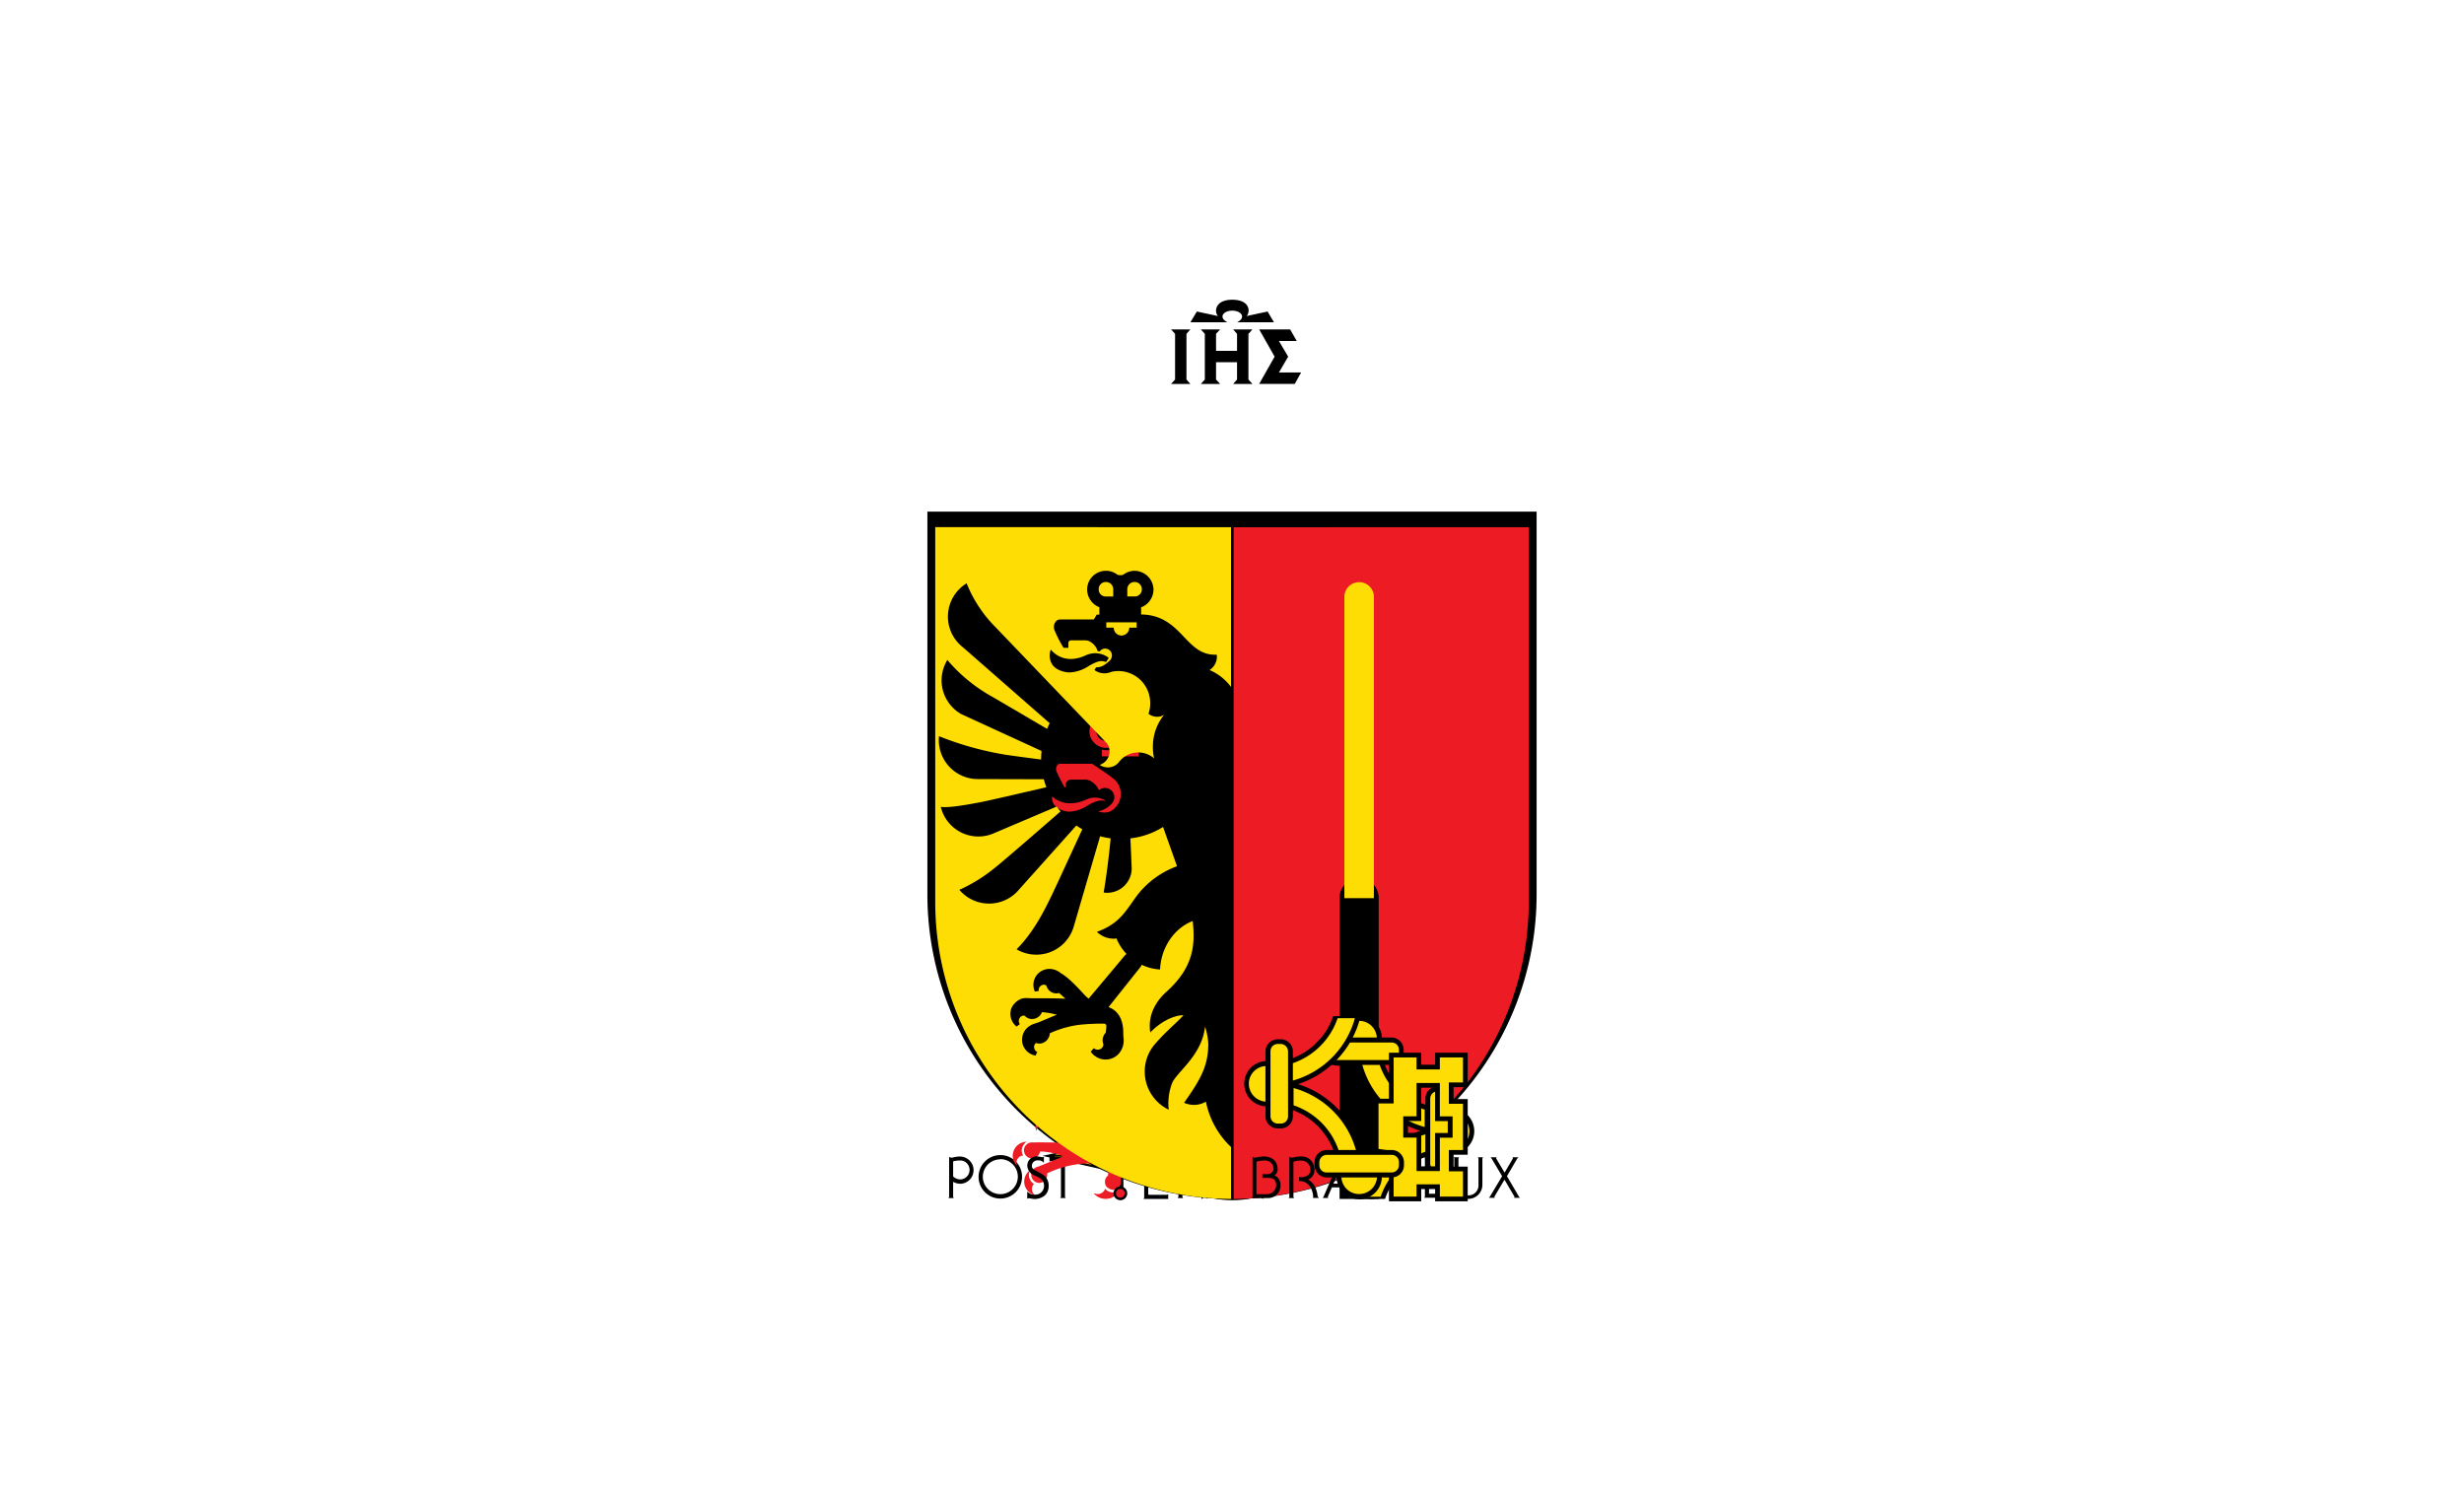 <svg id="Layer_1" data-name="Layer 1" xmlns="http://www.w3.org/2000/svg" viewBox="0 0 822 500"><defs><style>.cls-1,.cls-2,.cls-4{fill:#fddd04;}.cls-2,.cls-4,.cls-5{stroke:#000;}.cls-2,.cls-5{stroke-width:0.84px;}.cls-3,.cls-5{fill:#ed1c24;}.cls-4{stroke-width:1.57px;}</style></defs><title>PTL 7</title><g id="i"><path d="M411.12,400l63.36-14.36-63.36-14.36"/><path class="cls-1" d="M443,392l27.67-6.07-27.08.13m0-.81,27.08.13-27.67-6"/></g><g id="j"><g id="h"><path d="M430.09,361.35a8,8,0,0,1,.1-2.46,8.66,8.66,0,0,1,1.61-3.27,10,10,0,0,0,2-4.07,9.09,9.09,0,0,0-.34-4.2,9.34,9.34,0,0,1-.06-5.4,11.59,11.59,0,0,1,4.68-6.07l.71-.4-.75-.33c-2.92-1.2-6.86-.07-9.15,2.67a13.56,13.56,0,0,0-2.12,5.4,13.87,13.87,0,0,1-1.59,4.4,9.4,9.4,0,0,1-2.82,2.4,18.13,18.13,0,0,0-4.88,4.33l-20.69,35.48"/><path d="M425.51,389.84l-14.36-63.36-14.36,63.36"/><path class="cls-1" d="M417.51,358l-6.07-27.68.13,27.09m-.81,0,.13-27.09-6,27.68"/><path class="cls-1" d="M428.39,362.43l1-.62c-.14-.4-.24-1,0-3.05a9.33,9.33,0,0,1,1.74-3.61,10.3,10.3,0,0,0,1.86-3.73,8.79,8.79,0,0,0-.29-3.87,10.16,10.16,0,0,1-.07-5.87,12.61,12.61,0,0,1,4.33-6,7.82,7.82,0,0,0-7.44,2.69c-1.08,1.26-1.5,3.18-2,5.05a14.3,14.3,0,0,1-1.7,4.65,10.52,10.52,0,0,1-3,2.63,16.78,16.78,0,0,0-5.05,4.72l.59,2.82"/></g><path d="M444.67,383.09a8.28,8.28,0,0,1,1.81-1.67,8.84,8.84,0,0,1,3.46-1.17,10,10,0,0,0,4.28-1.47,9,9,0,0,0,2.73-3.21,9.41,9.41,0,0,1,3.77-3.86,11.57,11.57,0,0,1,7.6-1l.79.21-.29-.76c-1.22-2.92-4.81-4.9-8.36-4.59a13.85,13.85,0,0,0-5.32,2.32,13.89,13.89,0,0,1-4.23,2,9.68,9.68,0,0,1-3.7-.3,18.07,18.07,0,0,0-6.52-.39L401,379.67"/><path d="M421.29,400l34.65-55-55,34.65"/><path class="cls-1" d="M438.14,371.83,453.42,348l-19.06,19.24m-.58-.58L453,347.58l-23.84,15.3"/><path class="cls-1" d="M442.71,382.66l1.11.23c.19-.38.53-.86,2.18-2.13a9.19,9.19,0,0,1,3.78-1.32,10.38,10.38,0,0,0,4-1.33,8.62,8.62,0,0,0,2.53-2.94,10.13,10.13,0,0,1,4.11-4.2,12.56,12.56,0,0,1,7.3-1.18,7.84,7.84,0,0,0-7.17-3.36c-1.65.13-3.3,1.19-5,2.18a14.33,14.33,0,0,1-4.49,2.09,10.36,10.36,0,0,1-4-.31,17.07,17.07,0,0,0-6.91-.23l-1.58,2.41"/></g><path d="M382.67,366.69a8.06,8.06,0,0,1-2.47-.1,8.73,8.73,0,0,1-3.27-1.61,10,10,0,0,0-4.07-2,9.09,9.09,0,0,0-4.2.34,9.34,9.34,0,0,1-5.4.06,11.54,11.54,0,0,1-6.06-4.68l-.41-.7-.33.74c-1.2,2.92-.07,6.86,2.67,9.15a13.68,13.68,0,0,0,5.4,2.12,13.78,13.78,0,0,1,4.4,1.59,9.4,9.4,0,0,1,2.4,2.82,18.29,18.29,0,0,0,4.33,4.89L411.14,400"/><path d="M411.15,371.27l-63.36,14.36L411.15,400"/><path class="cls-1" d="M379.32,379.27l-27.68,6.07,27.09-.13m0,.82-27.09-.14,27.68,6"/><path class="cls-1" d="M383.74,368.39l-.62-.95a6.91,6.91,0,0,1-3.05,0,9.41,9.41,0,0,1-3.6-1.73,10.29,10.29,0,0,0-3.74-1.87,8.79,8.79,0,0,0-3.87.29,10.07,10.07,0,0,1-5.87.07,12.59,12.59,0,0,1-6-4.33,7.82,7.82,0,0,0,2.69,7.44c1.27,1.08,3.18,1.5,5.05,2a14.21,14.21,0,0,1,4.65,1.7A10.52,10.52,0,0,1,372,374a16.78,16.78,0,0,0,4.72,5.05l2.82-.59"/><path d="M404.41,352.11a8,8,0,0,1-1.68-1.81,8.79,8.79,0,0,1-1.17-3.46,10,10,0,0,0-1.47-4.28,9,9,0,0,0-3.21-2.73,9.41,9.41,0,0,1-3.86-3.77,11.57,11.57,0,0,1-1-7.6l.21-.79-.76.29c-2.91,1.22-4.9,4.81-4.58,8.36a13.67,13.67,0,0,0,2.31,5.32,14,14,0,0,1,2,4.23,9.68,9.68,0,0,1-.3,3.7,18.09,18.09,0,0,0-.39,6.52L401,395.8"/><path d="M421.31,375.49l-55-34.65,34.65,55"/><path class="cls-1" d="M393.14,358.64l-23.85-15.28,19.24,19.06M388,363l-19.06-19.25,15.3,23.84"/><path class="cls-1" d="M404,354.07l.23-1.11c-.38-.19-.86-.53-2.13-2.18a9.33,9.33,0,0,1-1.32-3.78,10.38,10.38,0,0,0-1.33-4,8.53,8.53,0,0,0-2.94-2.53,10.16,10.16,0,0,1-4.2-4.1,12.68,12.68,0,0,1-1.18-7.31,7.84,7.84,0,0,0-3.36,7.17c.13,1.66,1.19,3.31,2.18,5a14.28,14.28,0,0,1,2.09,4.5,10.58,10.58,0,0,1-.3,4,16.84,16.84,0,0,0-.24,6.91l2.41,1.57"/><path d="M404.41,356.31a8.12,8.12,0,0,1-1.68-1.82,8.74,8.74,0,0,1-1.17-3.45,10,10,0,0,0-1.47-4.28,9,9,0,0,0-3.21-2.73,9.41,9.41,0,0,1-3.86-3.77,11.57,11.57,0,0,1-1-7.6l.21-.79-.76.29c-2.91,1.22-4.9,4.81-4.58,8.36a13.67,13.67,0,0,0,2.31,5.32,13.78,13.78,0,0,1,2,4.23,9.68,9.68,0,0,1-.3,3.7,18,18,0,0,0-.39,6.51L401,400"/><path d="M421.31,379.69l-55-34.65L401,400"/><path class="cls-1" d="M393.14,362.84l-23.85-15.28,19.24,19.06m-.58.58L368.89,348l15.3,23.84"/><path class="cls-1" d="M404,358.27l.23-1.11c-.38-.19-.86-.53-2.13-2.18a9.33,9.33,0,0,1-1.32-3.78,10.43,10.43,0,0,0-1.33-4,8.61,8.61,0,0,0-2.94-2.52,10.13,10.13,0,0,1-4.2-4.11,12.65,12.65,0,0,1-1.18-7.3,7.83,7.83,0,0,0-3.36,7.16c.13,1.66,1.19,3.31,2.18,5a14.33,14.33,0,0,1,2.09,4.49,10.55,10.55,0,0,1-.3,4,16.86,16.86,0,0,0-.24,6.91l2.41,1.58"/><path id="f" d="M406.13,386.46s.23.24.23.38v12.73a1.26,1.26,0,0,1-.23.43h8.23v-1.62s-.29.24-.42.24H408a1.23,1.23,0,0,1-.29-.13v-4.63h4.49c.14,0,.42.26.42.26v-1.8a1.5,1.5,0,0,1-.42.2h-4.49V387.8H414c.14,0,.43.23.43.23v-1.57Z"/><path id="g" d="M458.17,385.79a3.1,3.1,0,0,0-3.2,3.06,3.6,3.6,0,0,0,2.44,3.31c1.06.51,3.15,1.17,3.15,3.41a2.93,2.93,0,0,1-3.08,3A3.18,3.18,0,0,1,455,397.5v2.43a1.16,1.16,0,0,1,.55-.19c.26,0,1.25.26,1.9.26,1.15,0,4.69-.52,4.69-4.4,0-2.18-1.06-3.3-2.92-4.33s-2.68-1.15-2.68-2.42a1.82,1.82,0,0,1,2-1.73,2.24,2.24,0,0,1,2,.81v-2.06a1,1,0,0,1-.46.2A18.65,18.65,0,0,0,458.17,385.79Z"/><circle class="cls-2" cx="411.14" cy="368" r="32"/><path d="M309.38,298.41a101.62,101.62,0,1,0,203.24,0V170.68H309.38Z"/><path class="cls-3" d="M411.55,175.9V400A99.15,99.15,0,0,0,510,301V175.89Z"/><path d="M411.12,100c-5.83,0-6.12,4-4.79,5.44l-7.05-1.51-2.16,3.58h12.36c-3.07-1.52-1.46-3.87,1.61-3.87s4.7,2.35,1.64,3.87H425l-2.13-3.58-7,1.51c1.34-1.48,1.07-5.44-4.75-5.44Zm-20.46,9.9,1.35,1.48v15.24l-1.35,1.48h6.46l-1.31-1.48V111.38l1.31-1.48Zm9.94,0,1.34,1.48v15.24l-1.34,1.48h6.45l-1.37-1.48v-5.77h7v5.77l-1.31,1.48h6.45l-1.34-1.48V111.38l1.34-1.48h-6.45l1.31,1.48v5.67h-7v-5.67l1.37-1.48Zm19.47,0,5.15,9.09-5.15,9.08h11.87l2.13-3.81h-7.41l3.08-5.27-3.08-5.22h5.94l-2.21-3.87ZM333.71,385.37a7.25,7.25,0,1,0,7.25,7.24A7.21,7.21,0,0,0,333.71,385.37Zm113.67.33-5.83,13.54a2.42,2.42,0,0,1-.3.42h1.87s-.19-.24-.14-.42l1.35-3.11h6.17l1.31,3.11c.06.18-.14.42-.14.42h1.85a2.85,2.85,0,0,1-.31-.42Zm-54.26.06v13.52a1.37,1.37,0,0,1-.23.43h1.8a1.37,1.37,0,0,1-.23-.43V389.6l8.27,10.4V386.59c0-.15.23-.43.23-.43h-1.81s.23.28.23.43v9.6Zm-72.66.08a9.78,9.78,0,0,0-2.52.32,1.59,1.59,0,0,1-.88,0,3.86,3.86,0,0,1-.43-.2v13.32a1.37,1.37,0,0,1-.23.43h1.8a1.37,1.37,0,0,1-.23-.43v-5a4.91,4.91,0,0,0,2.49.65,4.54,4.54,0,0,0,0-9.07Zm101.22,0a10.32,10.32,0,0,0-2.53.32,1.65,1.65,0,0,1-.53.06,2,2,0,0,1-.35-.06,3.48,3.48,0,0,1-.42-.2v13.32a1.37,1.37,0,0,1-.23.43h5.5a4.12,4.12,0,0,0,4.06-4.11,3.43,3.43,0,0,0-2-3.47,2.37,2.37,0,0,0,1.05-2C426.24,387.62,424.59,385.84,421.68,385.84Zm12.29,0a9.45,9.45,0,0,0-2.48.32,2.16,2.16,0,0,1-.53.06,2.27,2.27,0,0,1-.4-.06c-.12,0-.43-.2-.43-.2v13.32a1.39,1.39,0,0,1-.22.43h1.83s-.25-.31-.25-.43V387.6a6.24,6.24,0,0,1,2.48-.39,3,3,0,0,1,3.18,3.15c0,1.5-1.32,2.39-3.18,2.39h-.62V394c3.79,0,4.72,3.8,4.72,5.24v.42h1.87a3.38,3.38,0,0,1-.4-.75c-.18-1.6-.83-4.13-3.18-5.37a3.22,3.22,0,0,0,2.13-3.18A4.21,4.21,0,0,0,434,385.84ZM350.1,386v1.57a1.92,1.92,0,0,1,.4-.23h3.44v11.91a1.37,1.37,0,0,1-.23.43h1.8a1.5,1.5,0,0,1-.23-.43V387.37h3.51a1.67,1.67,0,0,1,.4.23V386Zm19.51,0v1.57a1.67,1.67,0,0,1,.4-.23h3.44v11.91a1.37,1.37,0,0,1-.23.43H375a1.5,1.5,0,0,1-.23-.43V387.37h3.54a1.67,1.67,0,0,1,.4.23V386Zm115.31.1s.23.28.23.42v8.76a4.69,4.69,0,0,0,9.38,0v-8.76c0-.14.23-.42.23-.42H493s.23.28.23.42v8.76a3.35,3.35,0,1,1-6.69,0v-8.76c0-.14.26-.42.26-.42Zm12.35,0a3.42,3.42,0,0,1,.34.42l3.5,5.88-4.06,6.81a2,2,0,0,1-.36.42h2s-.23-.25-.14-.42l3.35-5.64,3.32,5.64c.09.17-.14.42-.14.42h2a1.74,1.74,0,0,1-.36-.42l-4-6.81,3.44-5.88a4.4,4.4,0,0,1,.4-.42h-2s.21.27.13.42l-2.75,4.69-2.79-4.69c-.08-.15.14-.42.14-.42Zm-22.15,0s.23.28.23.43v12.65c0,.14-.23.42-.23.42h8.33v-1.57a1.26,1.26,0,0,1-.43.23h-6.3V386.59c0-.15.23-.43.23-.43Zm-141.41.62a5.84,5.84,0,1,1-5.84,5.83A5.85,5.85,0,0,1,333.71,386.78Zm-13.25.43a3.17,3.17,0,0,1,0,6.33,3.48,3.48,0,0,1-2.49-1v-5A6.35,6.35,0,0,1,320.46,387.21Zm101.21,0c2.12,0,3.18,1.18,3.18,2.92a2,2,0,0,1-2,1.67c-.87,0-1,0-1.71,0v1.24l2.1,0c2.16,0,2.5,1.26,2.5,2.56a3.1,3.1,0,0,1-3.21,2.88h-3.38V387.6A6.3,6.3,0,0,1,421.67,387.21ZM447.38,389l2.56,5.89h-5.09Z"/><path class="cls-3" d="M368.92,238.58a5.2,5.2,0,0,0-3.8,1.6,5.27,5.27,0,0,0-1.67,3.84,5.39,5.39,0,0,0,1.67,3.87,5.33,5.33,0,0,0,3.8,1.61h9.61a5.45,5.45,0,0,0,3.87-9.32,5.46,5.46,0,0,0-3.87-1.6,5.56,5.56,0,0,0-3.34,1.11,2.49,2.49,0,0,1-1.5.3,2.59,2.59,0,0,1-1.49-.3A5.61,5.61,0,0,0,368.92,238.58Zm0,2.1a3.26,3.26,0,0,1,3.28,3.24v3.25h-3.28a3.19,3.19,0,0,1-2.26-.95,3.3,3.3,0,0,1-.92-2.3A3.19,3.19,0,0,1,368.92,240.68Zm9.61,0a3,3,0,0,1,2.26.95,3.24,3.24,0,0,1,.95,2.29,3.33,3.33,0,0,1-.95,2.3,3.17,3.17,0,0,1-2.26.95h-3.28v-3.25A3.27,3.27,0,0,1,378.53,240.68Zm-10.92,9.44v2.23h12.26v-2.2a5.7,5.7,0,0,1-1.34.13h-9.61A4.28,4.28,0,0,1,367.61,250.12Zm-14,4.69a1.11,1.11,0,0,0-.92.52,2.23,2.23,0,0,0-.2,2.1,55.7,55.7,0,0,0,2.66,5.22h.39V262a1.77,1.77,0,0,1,1.87-1.9h4.69c1.73,0,3.72,1.62,4.52,3.54a3.12,3.12,0,0,1,5.15,2.32,3.42,3.42,0,0,1-1.08,2.37,8.41,8.41,0,0,1-4.27,2.35,5.23,5.23,0,0,0,4,0,6.57,6.57,0,0,0,2.92-3.11,6.5,6.5,0,0,0,.56-2.66,6.76,6.76,0,0,0-.16-1.5,6.69,6.69,0,0,0-.5-1.38,5.91,5.91,0,0,0-1.73-2.2c-1.95-1.6-7.15-5-7.15-5Zm-2.59,10.92a3.75,3.75,0,0,0,.81,2.95,7,7,0,0,0,5,2.1,11.79,11.79,0,0,0,5.93-2,6.76,6.76,0,0,1,.82-.46c2.87-1.58,4.32-1.32,5.05-1.08l.07-.2a7,7,0,0,0-3.54-.94,7.42,7.42,0,0,0-3,.75,12.84,12.84,0,0,1-5,1.15,9.1,9.1,0,0,1-6.13-2.26Zm25.37,100.45a2.17,2.17,0,0,0-.62.46c-.6.78-11.76,14-12.3,14.59l-.19.3-.33-.23a9,9,0,0,1-1.74-1.55c-2.06-2.15-5.37-5.72-7.44-6.94a2.89,2.89,0,0,0-3.35.55,2.69,2.69,0,0,0,2.86,4.36l.19-.1.23.17,3.18,2.89,1.15.91-1.47-.23c-2.54-.29-12-.22-12.07-.22h-.06a2.71,2.71,0,0,0-2.76,2,3,3,0,0,0,.3,2,2.64,2.64,0,0,0,1.64,1.24,2.38,2.38,0,0,0,2-.27,2.68,2.68,0,0,0,1.28-1.6l.07-.33.33,0a21.6,21.6,0,0,1,6.49,1.25l.85.36-.85.4-7.34,3c-1.81.44-2.53,1.57-2.4,3a2.75,2.75,0,0,0,.92,1.8,2.69,2.69,0,0,0,1.93.65,2.74,2.74,0,0,0,2.46-2.91v-.3l.27-.09.29-.14a34,34,0,0,1,10.33-2.88c2.57-.25,5.15-.33,7.74-.33a2,2,0,0,1,1.44.46,1.61,1.61,0,0,1,.42,1.15c0,.7-.19,2.39-.19,2.45v.14l-.17.13a2.44,2.44,0,0,0-.85,1.83,2.47,2.47,0,0,0,.66,1.91c.06.06,1.8,1.67,3.47.42,1.4-1,1.22-2.29,1.15-3.57v-.63c.07-4.34-1.75-7.54-4.95-8.42l-.59-.16.39-.46,11.08-13.9a4.4,4.4,0,0,0,.2-.6,16.51,16.51,0,0,1-3.64-2.62Zm-26.1,5.09a4.48,4.48,0,0,0-3.34,1.2,4.63,4.63,0,0,0-1.28,4.8l.07,0a2.29,2.29,0,0,1,.82-1.51,2.46,2.46,0,0,1,2.19-.59.47.47,0,0,1,.13.09,3.44,3.44,0,0,1,3.09-3.5l-1-.4a4.91,4.91,0,0,0-.66-.06ZM338.14,384a4.57,4.57,0,0,0,1.05,4.83l.06-.06a2.43,2.43,0,0,1,0-1.68,2.49,2.49,0,0,1,1.67-1.54h.4a3.3,3.3,0,0,1-.33-2.63,4,4,0,0,1,1.47-2A4.72,4.72,0,0,0,338.14,384Zm5.6,6.3a4.78,4.78,0,0,0-2,4.66,4.7,4.7,0,0,0,3.28,3.7l.07-.09a2.68,2.68,0,0,1-.79-1.51,2.3,2.3,0,0,1,.65-2.07A3.41,3.41,0,0,1,343.74,390.31Zm24.94,6.3a2.62,2.62,0,0,1-3.63,1.5l-.13.11a5.26,5.26,0,0,0,5.28,1.6,5.05,5.05,0,0,0,3.29-2.79A3.45,3.45,0,0,1,368.68,396.61Z"/><path d="M345.91,385.79a3.1,3.1,0,0,0-3.2,3.06,3.6,3.6,0,0,0,2.44,3.31c1.06.51,3.15,1.17,3.15,3.41a2.93,2.93,0,0,1-3.08,3,3.22,3.22,0,0,1-2.53-1.05v2.43a1.22,1.22,0,0,1,.56-.19c.26,0,1.25.26,1.9.26,1.15,0,4.69-.52,4.69-4.4,0-2.18-1.06-3.3-2.92-4.33s-2.68-1.15-2.68-2.42a1.82,1.82,0,0,1,2-1.73,2.24,2.24,0,0,1,2,.81v-2.06a1,1,0,0,1-.46.2A18.65,18.65,0,0,0,345.91,385.79Z"/><path d="M381.48,386.46s.23.24.23.38v12.73a1.26,1.26,0,0,1-.23.43h8.23v-1.62s-.29.24-.43.24h-5.93a1.51,1.51,0,0,1-.3-.13v-4.63h4.49c.14,0,.43.26.43.26v-1.8a1.45,1.45,0,0,1-.43.2h-4.49V387.8h6.26c.14,0,.43.23.43.23v-1.57Z"/><path d="M459.94,400V299.28a6.53,6.53,0,0,0-13.05,0V400"/><g id="k"><g id="l"><path d="M474.34,377.09A31.46,31.46,0,0,0,452.93,400h9.12a22.93,22.93,0,0,1,13.46-14v2.21a4.05,4.05,0,0,0,4.07,4.06h1a4.1,4.1,0,0,0,4.07-4.06v-3.29a7.56,7.56,0,0,0,0-15.1v-3.26a4.06,4.06,0,0,0-4.07-4.12h-1a4.08,4.08,0,0,0-4.07,4.12v1.65"/><path class="cls-1" d="M460.59,399.26a24,24,0,0,1,14.92-15v-5.8a29.84,29.84,0,0,0-20.72,20.79Zm20-8.6a2.4,2.4,0,0,0,2.39-2.45V366.56a2.42,2.42,0,0,0-2.39-2.45h-1a2.39,2.39,0,0,0-2.46,2.45v21.65a2.49,2.49,0,0,0,2.46,2.45Zm4.07-7.37a5.89,5.89,0,0,0,5.54-5.93,6,6,0,0,0-5.54-5.94Z"/></g><path d="M453.11,356.45A31.5,31.5,0,0,0,476,377.87v-9.13a22.91,22.91,0,0,1-14-13.46h2.21a4.05,4.05,0,0,0,4.06-4.07v-1a4.1,4.1,0,0,0-4.06-4.07H461a7.56,7.56,0,0,0-15.11,0h-3.25a4.07,4.07,0,0,0-4.12,4.07v1a4.08,4.08,0,0,0,4.12,4.07h1.65"/><path class="cls-1" d="M475.28,370.2a24,24,0,0,1-15-14.92h-5.8A29.85,29.85,0,0,0,475.28,376Zm-8.59-20a2.4,2.4,0,0,0-2.45-2.39H442.59a2.42,2.42,0,0,0-2.45,2.39v1a2.39,2.39,0,0,0,2.45,2.46h21.65a2.49,2.49,0,0,0,2.45-2.46Zm-7.38-4.07a5.88,5.88,0,0,0-5.92-5.54,6,6,0,0,0-5.94,5.54Z"/></g><path class="cls-4" d="M464.14,352v15.35h-5.05v17.31h5.05V400h9.21v-4.09h6.2V400h9.3V390h-4.72v-5.54h4.72v-17h-4.72v-5.54h4.72V352h-9.3V356h-6.2V352Zm9.21,10.1h6.2v11.14h4.26v5.54h-4.26v11.13h-6.2V378.75h-4.43v-5.54h4.43Z"/><path d="M432.49,361.87A31.47,31.47,0,0,0,453.9,339h-9.13a22.88,22.88,0,0,1-13.46,14v-2.2a4,4,0,0,0-4.07-4.06h-1a4.1,4.1,0,0,0-4.07,4.06V354a7.57,7.57,0,0,0,0,15.11v3.25a4.07,4.07,0,0,0,4.07,4.12h1a4.08,4.08,0,0,0,4.07-4.12v-1.65"/><path class="cls-1" d="M446.23,339.7a24,24,0,0,1-14.92,15v5.8A29.85,29.85,0,0,0,452,339.7Zm-20,8.59a2.41,2.41,0,0,0-2.39,2.46v21.64a2.43,2.43,0,0,0,2.39,2.46h1a2.4,2.4,0,0,0,2.47-2.46V350.75a2.5,2.5,0,0,0-2.47-2.46Zm-4.07,7.38a5.89,5.89,0,0,0-5.54,5.93,6,6,0,0,0,5.54,5.93Z"/><path d="M453.71,382.5a31.47,31.47,0,0,0-22.91-21.41v9.12a22.89,22.89,0,0,1,14,13.46h-2.2a4.05,4.05,0,0,0-4.06,4.08v1a4.1,4.1,0,0,0,4.06,4.07h3.28a7.56,7.56,0,0,0,15.11,0h3.26a4.06,4.06,0,0,0,4.12-4.07v-1a4.09,4.09,0,0,0-4.12-4.08h-1.65"/><path class="cls-1" d="M431.54,368.76a24,24,0,0,1,15,14.91h5.8A29.86,29.86,0,0,0,431.54,363Zm8.6,20a2.4,2.4,0,0,0,2.45,2.4h21.65a2.42,2.42,0,0,0,2.45-2.4v-1a2.39,2.39,0,0,0-2.45-2.47H442.59a2.5,2.5,0,0,0-2.45,2.47Zm7.37,4.07a5.88,5.88,0,0,0,5.93,5.54,6,6,0,0,0,5.94-5.54Z"/><path class="cls-1" d="M350.53,216.69a8.59,8.59,0,0,0,6.66,3.17,12,12,0,0,0,4.69-1.08,8.22,8.22,0,0,1,3.31-.85,7.45,7.45,0,0,1,4.42,1.35l.27.23-.89,1.34-.33-.1-.06,0c-.6-.2-1.73-.59-4.59,1-.27.14-.56.29-.82.46a12.67,12.67,0,0,1-6.33,2.13c-1.4,0-4.19-.53-5.67-2.42a5.55,5.55,0,0,1-.66-5.15Zm18.53-9.06v1.77h2.49a2.59,2.59,0,0,0,2.59,2.63,2.63,2.63,0,0,0,2.59-2.63h2.46v-1.77Zm84.35-13.4a4.91,4.91,0,0,0-4.92,4.91V299.65h9.84V199.14A4.88,4.88,0,0,0,453.41,194.23Zm-74.88-.07a2.43,2.43,0,0,0-2.46,2.48V199h2.46a2.38,2.38,0,0,0,2.4-2.37A2.42,2.42,0,0,0,378.53,194.16Zm-9.61,0a2.37,2.37,0,0,0-2.39,2.48,2.34,2.34,0,0,0,2.39,2.37h2.46v-2.37A2.44,2.44,0,0,0,368.92,194.16ZM312,175.87V301a99.08,99.08,0,0,0,98.69,99V382.69a28.57,28.57,0,0,1-8.39-15.15,7.94,7.94,0,0,1-7.28.37c4.93-7.08,8.07-11.78,8.07-19.58A21.17,21.17,0,0,0,402,342.5c-1,9.69-9.55,15.21-11,18.91a18.92,18.92,0,0,0-1.11,8.81,14.12,14.12,0,0,1-8-12.71,13.94,13.94,0,0,1,3.44-9.21c3.67-4.28,7.47-7.28,9.47-9.61-3.93.07-8.31,2.84-11.05,5.77a12.33,12.33,0,0,1-.19-2.2c0-4.6,2.37-8.51,5.57-11.38,9.2-8.25,9.62-15.9,8.76-23.61-6.34,2.46-10.57,9-10.89,16.17a16.67,16.67,0,0,1-6.16-1.57,2.63,2.63,0,0,1-.3.65v0L369.81,336c2.33.84,4.92,3,4.92,8.66a12.53,12.53,0,0,0,.06,1.34,6.81,6.81,0,0,1-.78,4.43,5.87,5.87,0,0,1-3.61,2.85,6,6,0,0,1-6.33-2.16l-.19-.27,1-1.12.26.17a2,2,0,0,0,1.61.23,1.79,1.79,0,0,0,1.34-1.74,4.06,4.06,0,0,1-.26-1.54,3.85,3.85,0,0,1,1.05-2.33,19.1,19.1,0,0,0,.2-2.19.79.79,0,0,0-.2-.59,1.25,1.25,0,0,0-.85-.23,74.64,74.64,0,0,0-7.68.36,34.23,34.23,0,0,0-10.06,2.82l-.07,0a3.62,3.62,0,0,1-3.21,3.47,4,4,0,0,1-1.41-.19,1.67,1.67,0,0,0-.59,1.64,1.72,1.72,0,0,0,.72,1.18l.3.16-.56,1.22-.33-.07a5.42,5.42,0,0,1-4.13-4.39,5.73,5.73,0,0,1,.95-4,6.23,6.23,0,0,1,3.38-2.25,7.67,7.67,0,0,1,1-.33l6.19-2.59a24.63,24.63,0,0,0-4.95-.86,3.13,3.13,0,0,1-1.51,1.8,3.49,3.49,0,0,1-2.69.37,3.92,3.92,0,0,1-1.6-1A1.61,1.61,0,0,0,340,340a1.64,1.64,0,0,0,.06,1.37l.13.31-1.08.82-.2-.2a5.41,5.41,0,0,1-1.54-5.84,6.07,6.07,0,0,1,2.82-3c1-.54,2-.53,3.81-.4a2.26,2.26,0,0,1,.52,0c.4,0,7.45-.06,10.92.14l-2.13-1.93a3.35,3.35,0,0,1-3.31-.83,4,4,0,0,1-.95-1.67,1.62,1.62,0,0,0-1.94.2,1.65,1.65,0,0,0-.59,1.28v.36l-1.34.19-.07-.29a5.33,5.33,0,0,1,1.35-5.84,5.45,5.45,0,0,1,3.93-1.41,6,6,0,0,1,3.61,1.51c.06,0,.13,0,.13.07,2.27,1.24,5.54,4.75,7.67,7.08a12.16,12.16,0,0,0,1.38,1.25c1.66-2,11.46-13.63,12-14.34a2.39,2.39,0,0,1,.65-.55,16.71,16.71,0,0,1-3.37-5.19,6.31,6.31,0,0,1-.92.08,8.15,8.15,0,0,1-5.61-2.27c7.8-2.86,9.61-7.07,13.54-12.33A29.53,29.53,0,0,1,392.66,289L388,275.9a26,26,0,0,1-10.89,3.8l.43,10a8.17,8.17,0,0,1-9.35,8.07c1.47-8.85,2.2-16.75,2.33-18.07A28.78,28.78,0,0,1,367,279l-8.79,30.1a13,13,0,0,1-19.08,7.61c6.67-6.64,10.67-15.8,13.61-22l8.33-18.06a22.59,22.59,0,0,1-2-1.24l-19.12,21.37a13,13,0,0,1-19.9.09,53,53,0,0,0,11.41-7c2.67-2,22.36-19.18,22.36-19.18a10,10,0,0,1-1.28-1.61l-21.47,9.12a12.9,12.9,0,0,1-17.22-9c2.94.44,10.61-1.07,13.61-1.64s21.14-4.82,21.61-4.92c-.34-.87-.59-1.74-.86-2.66l-22-.06a13,13,0,0,1-12.95-14.3,105.66,105.66,0,0,0,21.74,6.1c1.67.3,11.19,1.54,12.33,1.68v-.11c0-.93.06-1.84.13-2.75L320.6,238.2A13,13,0,0,1,314.11,227a13.24,13.24,0,0,1,1.93-6.82,53.66,53.66,0,0,0,15.08,12.33c5.74,3.34,17.6,10.32,18.2,10.66.26-.64.55-1.29.88-1.94l-.26-.16-28.56-25a13,13,0,0,1,1.09-21.46A43.57,43.57,0,0,0,330.92,208l38.14,39.78a4.22,4.22,0,0,1,1.08,2.91,4.69,4.69,0,0,1-3.28,4.49,4.91,4.91,0,0,0,2.75.85,4.69,4.69,0,0,0,3.71-1.83A8.06,8.06,0,0,1,385,253a18.43,18.43,0,0,1-.39-3.9,16.7,16.7,0,0,1,3.8-10.69,4,4,0,0,1-2.39.72,4.64,4.64,0,0,1-2.89-1,10.25,10.25,0,0,0,.56-4.3,10.64,10.64,0,0,0-11.35-9.93,8,8,0,0,0-1.73.3,5.64,5.64,0,0,1-5.22-.46l-.26-.26.2-.33.26-.36.16-.16h.2c1.67,0,3.06-1.12,4.26-2.21a2.38,2.38,0,0,0,.72-1.77,2.06,2.06,0,0,0-.65-1.6,2.21,2.21,0,0,0-1.61-.65,2.11,2.11,0,0,0-1.8.95l-.72-.17c-.47-1.84-2.4-3.54-4-3.54h-4.69a.92.92,0,0,0-1.05,1.05v1.44h-1.61l-.13-.23a40.12,40.12,0,0,1-2.85-5.57,2.89,2.89,0,0,1,.26-2.79,1.88,1.88,0,0,1,1.58-.87h11.24l1-1.64h.85v-2.46a6,6,0,0,1-2.2-1.41,6.36,6.36,0,0,1-1.87-4.51,6.23,6.23,0,0,1,6.26-6.21,6.06,6.06,0,0,1,3.81,1.28,1.92,1.92,0,0,0,1,.16,1.72,1.72,0,0,0,1-.16,6.24,6.24,0,0,1,3.8-1.28,6.37,6.37,0,0,1,6.26,6.21,6.36,6.36,0,0,1-1.87,4.51,5.62,5.62,0,0,1-2.26,1.44V205c13.48.17,14.62,13.43,24.62,13.43h.6c0,.24.06.45.06.68a5.27,5.27,0,0,1-2.46,4.43,17.34,17.34,0,0,1,7.18,5.65V175.88Z"/><circle class="cls-5" cx="373.76" cy="398.12" r="1.88"/></svg>